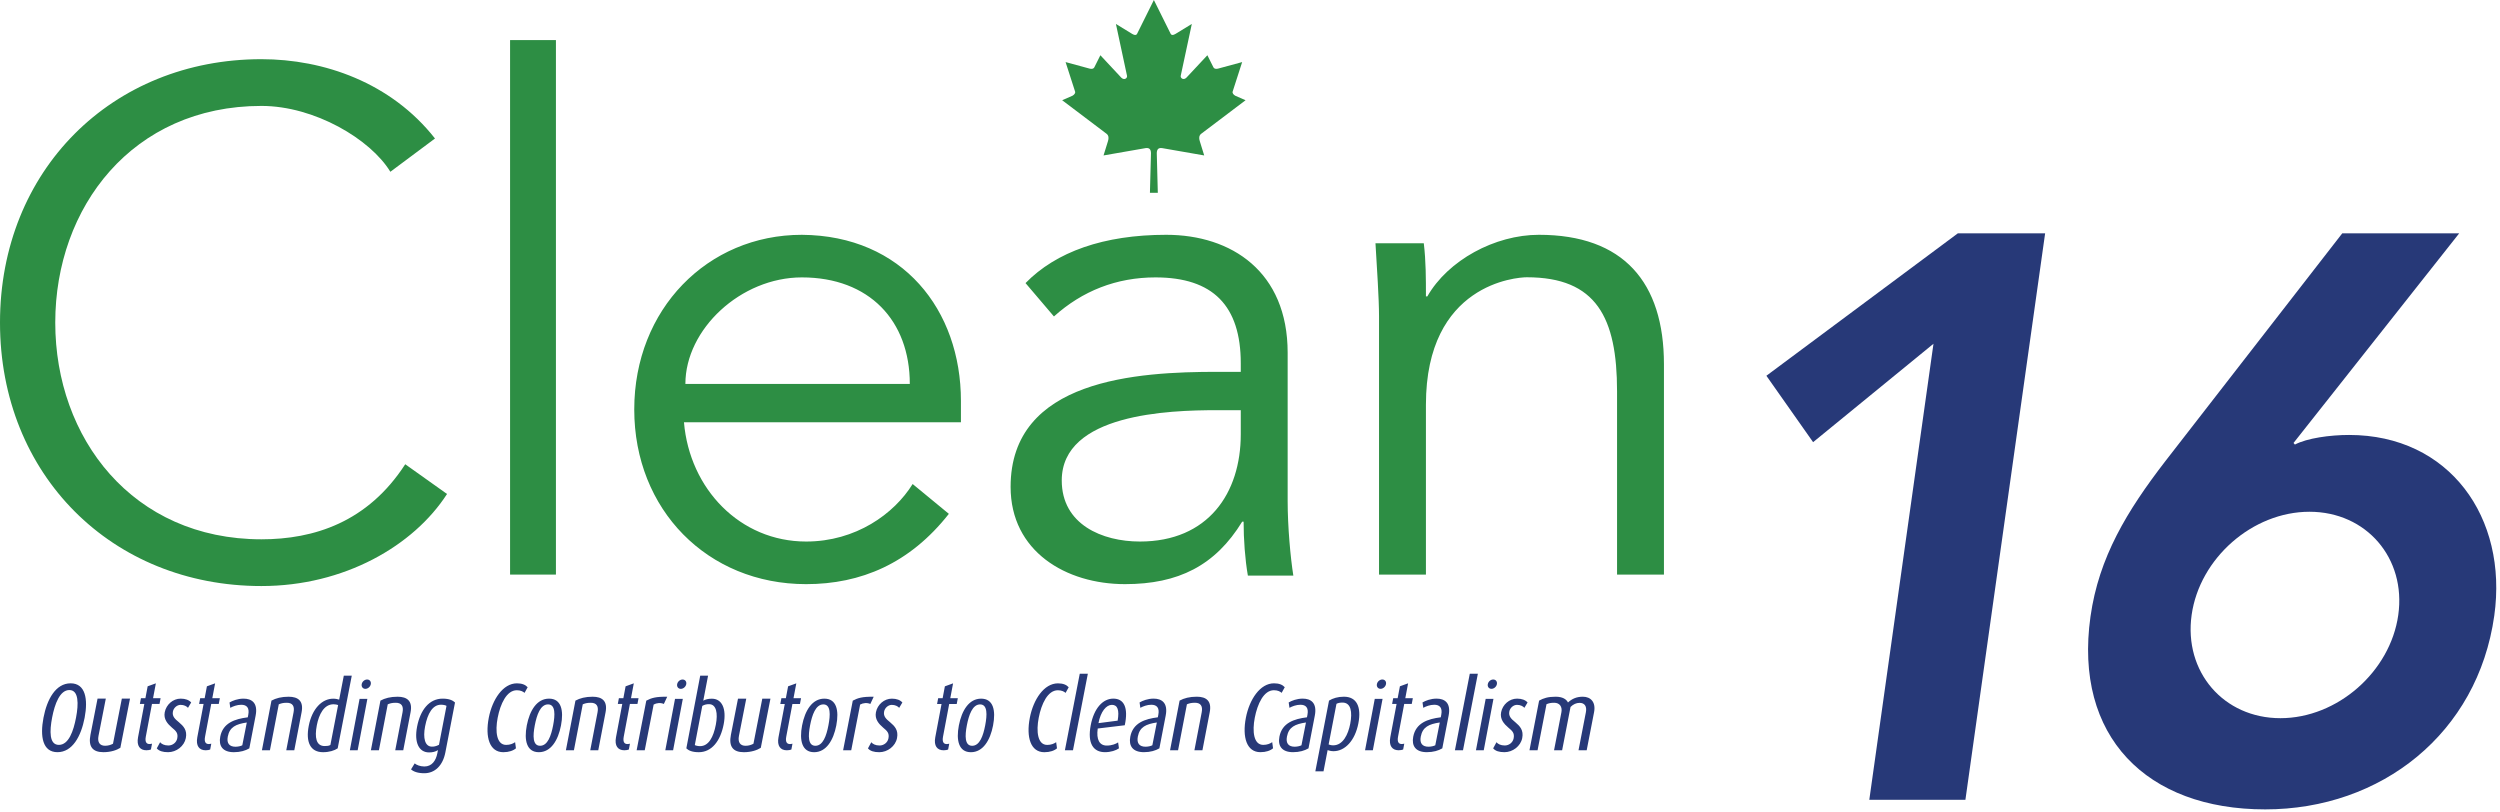 <svg viewBox="0 0 800 260" xmlns="http://www.w3.org/2000/svg"><g fill="none" fill-rule="evenodd"><path d="m143.05 158.074c-10.654 16.543-32.872 29.46-59.396 29.46-47.834 0-83.654-35.578-83.654-84.298 0-48.722 35.82-84.298 83.654-84.298 19.95 0 41.486 7.478 55.542 25.381l-14.281 10.65c-6.349-10.424-24.258-21.075-41.261-21.075-41.259 0-65.971 32.406-65.971 69.343 0 36.936 24.712 69.341 65.971 69.341 16.777 0 34.006-5.439 46.021-24.021z" fill="#2d8e44"/><path d="m163.224 183.868h14.672v-171.04h-14.672z" fill="#2d8e44"/><path d="m291.137 122.85c0-20.222-12.955-34.082-34.544-34.082-19.545 0-37.27 16.587-37.27 34.082zm-72.269 12.27c1.819 21.357 17.954 38.171 39.088 38.171 15.908 0 28.18-8.863 34.089-18.404l11.59 9.542c-12.498 15.906-28.179 22.495-45.679 22.495-31.589 0-54.996-23.856-54.996-55.894 0-32.036 23.407-55.893 53.632-55.893 32.271.227 50.905 24.083 50.905 53.168v6.817zm170.447-3.863c-15.23 0-49.556 1.135-49.556 22.493 0 14.087 12.957 19.541 25.005 19.541 21.823 0 32.281-15.451 32.281-34.309v-7.725zm7.73-12.27v-2.727c0-18.403-8.867-27.492-27.28-27.492-12.502 0-23.414 4.317-32.506 12.497l-9.092-10.678c9.774-9.999 25.005-15.451 45.009-15.451 20.914 0 38.872 11.815 38.872 37.717v47.487c0 8.18.91 18.176 1.82 23.858h-14.548c-.911-5.226-1.366-11.588-1.366-17.268h-.454c-8.638 14.087-20.46 19.993-37.508 19.993-18.868 0-36.6-10.451-36.6-31.127 0-34.536 40.692-36.809 66.151-36.809zm58.569-41.134c.683 5.665.683 11.328.683 16.99h.454c6.593-11.553 21.6-19.707 35.695-19.707 27.058 0 40.018 15.176 40.018 41.453v67.28h-15.007v-58.672c0-23.558-6.594-36.47-28.875-36.47-3.183 0-32.285 2.04-32.285 40.776v54.366h-15.007v-82.683c0-5.663-.681-15.63-1.136-23.333z" fill="#2d8e44"/><path d="m618.712 110.002-38.52 31.489-14.95-21.249 61.262-45.572h27.935l-25.509 181.26h-30.755z" fill="#273978"/><path d="m729.736 229.818c18.197 0 35.153-14.85 37.711-33.027 2.558-18.178-10.216-33.027-28.415-33.027-18.197 0-35.152 14.848-37.71 33.027-2.558 18.177 10.216 33.027 28.413 33.027zm57.203-155.148-53.01 67.077.44.513c3.877-2.049 11.197-3.074 17.348-3.074 32.038 0 50.881 26.37 46.448 57.862-5.296 37.633-36.143 61.956-73.306 61.956-37.931 0-61.308-23.299-55.903-61.701 2.667-18.946 11.675-33.794 23.906-49.667l56.657-72.965z" fill="#273978"/><path d="m369.243 61.697h1.258l-.333-12.711c.035-1.245.56-1.741 1.68-1.596 4.504.782 8.999 1.569 13.498 2.352-.479-1.538-.957-3.085-1.431-4.628-.275-.831-.244-1.737.421-2.27 4.75-3.592 9.501-7.184 14.249-10.773-1.093-.481-2.191-.96-3.285-1.433-.619-.334-1.012-.901-.846-1.348 1.012-3.145 2.026-6.287 3.037-9.428-2.585.7-5.172 1.405-7.757 2.105-.678.16-1.209.016-1.436-.417-.646-1.296-1.296-2.588-1.938-3.875-2.141 2.298-4.577 4.883-6.712 7.184-.954.933-1.977.138-1.811-.619 1.181-5.527 2.361-11.051 3.548-16.582-1.749 1.069-3.488 2.133-5.23 3.196-.805.497-1.314.399-1.52 0-1.8-3.619-3.599-7.233-5.392-10.853-1.795 3.62-3.594 7.241-5.394 10.86-.209.393-.717.497-1.522 0-1.741-1.069-3.482-2.133-5.23-3.196 1.187 5.524 2.369 11.048 3.55 16.576.167.763-.86 1.552-1.814.624-2.134-2.306-4.569-4.886-6.711-7.189-.643 1.294-1.29 2.58-1.938 3.875-.225.439-.76.576-1.435.421-2.588-.705-5.173-1.403-7.761-2.11 1.016 3.147 2.026 6.287 3.04 9.428.167.451-.227 1.014-.844 1.348-1.093.48-2.196.952-3.288 1.433 4.751 3.589 9.501 7.181 14.252 10.773.663.532.692 1.438.421 2.27-.474 1.547-.955 3.09-1.435 4.628 4.504-.782 8.998-1.569 13.498-2.352 1.124-.139 1.649.352 1.682 1.596l-.335 12.711z" fill="#2d8e44"/><g fill="#273978"><path d="m22.191 220.813c-3.031 0-4.681 4.449-5.512 8.803-.82 4.3-.966 8.748 2.157 8.748 3.157 0 4.679-4.448 5.499-8.748.833-4.354.89-8.803-2.143-8.803zm-3.803 19.885c-4.745 0-5.625-5.008-4.477-11.018 1.141-5.975 3.943-11.018 8.69-11.018 4.749 0 5.621 5.043 4.48 11.018-1.148 6.01-3.944 11.018-8.693 11.018zm14.691 0c-3.431 0-4.876-1.774-4.137-5.546l2.274-11.593h2.643l-2.335 11.906c-.409 2.087.416 3.177 2.115 3.177 1.007 0 1.849-.282 2.52-.653l2.83-14.43h2.613l-3.088 15.736c-1.183.748-3.043 1.403-5.434 1.403m13.766-.612c-2.056 0-3.191-1.411-2.671-4.173l2.009-10.65h-1.428l.346-1.842h1.43l.717-3.804 2.627-.954-.897 4.758h2.413l-.348 1.842h-2.415l-1.973 10.466c-.329 1.749.24 2.363 1.193 2.363.268 0 .548-.06.799-.123l-.356 1.871c-.26.123-.851.246-1.447.246m6.924.612c-1.673 0-2.874-.366-3.602-1.225l1.066-1.961c.45.552 1.316 1.043 2.65 1.043 1.333 0 2.57-.92 2.834-2.268.333-1.687-.374-2.364-1.709-3.468-1.351-1.164-2.731-2.665-2.291-4.906.482-2.451 2.624-4.352 5.105-4.352 1.551 0 2.67.46 3.358 1.227l-1.02 1.716c-.431-.491-1.24-.951-2.359-.951-1.18 0-2.24.982-2.462 2.117-.301 1.532.617 2.391 1.9 3.434 1.49 1.258 2.727 2.544 2.226 5.089-.505 2.578-3.027 4.507-5.696 4.507m12.043-.612c-2.058 0-3.193-1.411-2.672-4.173l2.008-10.65h-1.43l.349-1.842h1.429l.718-3.804 2.624-.954-.897 4.758h2.415l-.349 1.842h-2.413l-1.973 10.466c-.331 1.749.238 2.363 1.192 2.363.271 0 .55-.06.8-.123l-.353 1.871c-.262.123-.854.246-1.447.246m13.164-8.892c-3.483.521-5.49 1.442-6.082 4.509-.413 2.146.499 3.248 2.481 3.248.824 0 1.687-.215 2.163-.46zm-4.121 9.504c-3.594 0-4.946-1.992-4.373-4.969.846-4.383 4.627-5.67 8.813-6.191l.154-.798c.45-2.328-.567-3.219-2.244-3.219-1.34 0-2.691.521-3.51.982l-.249-1.716c.931-.552 2.582-1.227 4.503-1.227 2.56 0 4.652 1.319 3.858 5.424l-2.022 10.489c-1.24.734-2.89 1.225-4.931 1.225zm16.751-.612 2.341-12.176c.385-1.997-.376-3.026-2.167-3.026-1.267 0-1.898.219-2.571.498l-2.828 14.704h-2.566l3.055-15.889c1.419-.781 3.208-1.249 5.497-1.249 3.093 0 4.831 1.406 4.147 4.963l-2.341 12.176zm16.594-14.478c-.404-.125-.844-.248-1.457-.248-3.101 0-4.693 3.295-5.355 6.716-.759 3.912-.212 6.652 2.491 6.652.645 0 1.326-.031 1.848-.339zm-4.826 15.09c-4.086 0-5.573-3.263-4.577-8.409 1.068-5.511 4.268-8.715 7.83-8.715.8 0 1.445.154 1.909.308l1.484-7.668h2.549l-4.504 23.253c-1.058.709-2.695 1.231-4.691 1.231zm13.548-20.27c-.804 0-1.33-.672-1.175-1.495.163-.855.937-1.495 1.739-1.495s1.335.64 1.171 1.495c-.155.823-.934 1.495-1.736 1.495zm-4.965 19.658 3.11-16.454h2.495l-3.11 16.454zm14.521 0 2.342-12.176c.385-1.997-.376-3.026-2.169-3.026-1.267 0-1.898.219-2.571.498l-2.828 14.704h-2.566l3.055-15.889c1.42-.781 3.208-1.249 5.499-1.249 3.089 0 4.831 1.406 4.146 4.963l-2.342 12.176zm16.406-14.214c-.358-.216-1.003-.369-1.77-.369-2.637 0-4.272 2.743-5.083 6.936-.721 3.735-.055 6.48 2.185 6.48.613 0 1.237-.06 2.26-.585zm-7.11 21.559c-2.025 0-3.429-.495-4.24-1.236l1.168-1.911c.523.463 1.708.987 3.09.987 2.391 0 3.695-1.82 4.16-4.224l.198-1.018c-.807.525-1.739.741-2.843.741-3.282 0-4.81-3.207-3.838-8.237 1.031-5.334 3.878-8.974 8.173-8.974 2.087 0 3.267.557 3.964 1.234l-3.086 15.976c-.809 4.191-3.34 6.661-6.745 6.661zm25.286-6.733c-4.394 0-5.851-4.79-4.65-11.018 1.131-5.852 4.543-11.018 9-11.018 1.671 0 2.726.471 3.443 1.247l-.999 1.804c-.449-.407-1.232-.841-2.472-.841-3.247 0-5.265 4.358-6.125 8.807-.842 4.358-.376 8.684 2.718 8.684 1.238 0 2.214-.405 2.862-.87l.27 1.96c-.856.746-2.252 1.244-4.048 1.244m14.319-15.298c-2.464 0-3.607 3.403-4.244 6.714-.638 3.309-.711 6.529 1.694 6.529 2.432 0 3.537-3.219 4.175-6.529.638-3.311.809-6.714-1.625-6.714zm-2.947 15.298c-3.893 0-4.773-3.802-3.857-8.553.934-4.847 3.266-8.585 7.129-8.585 3.891 0 4.751 3.739 3.819 8.585-.915 4.751-3.227 8.553-7.09 8.553zm16.451-.612 2.341-12.176c.385-1.997-.376-3.026-2.171-3.026-1.267 0-1.896.219-2.569.498l-2.828 14.704h-2.566l3.055-15.889c1.42-.781 3.208-1.249 5.499-1.249 3.091 0 4.831 1.406 4.145 4.963l-2.341 12.176zm10.91 0c-2.056 0-3.191-1.411-2.67-4.173l2.008-10.65h-1.429l.346-1.842h1.43l.718-3.804 2.625-.954-.897 4.758h2.413l-.348 1.842h-2.415l-1.973 10.466c-.329 1.749.24 2.363 1.193 2.363.268 0 .548-.06.798-.123l-.354 1.871c-.26.123-.851.246-1.447.246m12.646-14.824c-1.036-.467-2.313-.342-3.262.187l-2.852 14.637h-2.598l3.094-15.884c1.643-.873 3.075-1.31 6.695-1.249zm5.43-4.833c-.804 0-1.33-.672-1.175-1.495.163-.855.937-1.495 1.741-1.495.8 0 1.332.64 1.17 1.495-.155.823-.934 1.495-1.736 1.495zm-4.965 19.658 3.11-16.454h2.495l-3.109 16.454zm14.003-14.756c-.696 0-1.381.092-2.167.553l-2.394 12.535c.357.187.996.342 1.692.342 2.727 0 4.278-2.897 5.043-6.901.681-3.574.188-6.529-2.175-6.529zm-3.3 15.368c-2.119 0-3.287-.555-3.973-1.231l4.441-23.253h2.513l-1.531 8.005c.589-.366 1.519-.645 2.73-.645 3.24 0 4.754 3.174 3.802 8.162-1.018 5.327-3.802 8.962-7.981 8.962zm14.425 0c-3.431 0-4.878-1.774-4.137-5.546l2.274-11.593h2.643l-2.337 11.906c-.409 2.087.418 3.177 2.117 3.177 1.007 0 1.849-.282 2.52-.653l2.83-14.43h2.611l-3.087 15.736c-1.183.748-3.043 1.403-5.434 1.403m13.766-.612c-2.058 0-3.193-1.411-2.672-4.173l2.01-10.65h-1.43l.348-1.842h1.43l.717-3.804 2.627-.954-.899 4.758h2.413l-.348 1.842h-2.413l-1.973 10.466c-.329 1.749.24 2.363 1.195 2.363.267 0 .546-.06.796-.123l-.354 1.871c-.26.123-.851.246-1.447.246m11.68-14.686c-2.464 0-3.607 3.403-4.244 6.714-.638 3.309-.711 6.529 1.694 6.529 2.432 0 3.537-3.219 4.173-6.529.64-3.311.811-6.714-1.623-6.714zm-2.947 15.298c-3.893 0-4.773-3.802-3.857-8.553.934-4.847 3.266-8.585 7.129-8.585 3.891 0 4.751 3.739 3.819 8.585-.917 4.751-3.229 8.553-7.09 8.553zm17.982-15.436c-1.037-.467-2.312-.342-3.263.187l-2.851 14.637h-2.598l3.094-15.884c1.644-.873 3.072-1.31 6.694-1.249zm2.845 15.436c-1.675 0-2.875-.366-3.604-1.225l1.066-1.961c.45.552 1.316 1.043 2.65 1.043s2.572-.92 2.836-2.268c.331-1.687-.376-2.364-1.709-3.468-1.352-1.164-2.732-2.665-2.293-4.906.482-2.451 2.624-4.352 5.105-4.352 1.552 0 2.67.46 3.358 1.227l-1.02 1.716c-.429-.491-1.239-.951-2.359-.951-1.178 0-2.238.982-2.46 2.117-.303 1.532.615 2.391 1.899 3.434 1.49 1.258 2.725 2.544 2.226 5.089-.507 2.578-3.025 4.507-5.694 4.507m20.606-.612c-2.058 0-3.193-1.411-2.672-4.173l2.008-10.65h-1.429l.348-1.842h1.43l.717-3.804 2.625-.954-.897 4.758h2.413l-.348 1.842h-2.413l-1.975 10.466c-.329 1.749.24 2.363 1.193 2.363.27 0 .548-.06.8-.123l-.354 1.871c-.262.123-.852.246-1.447.246m11.681-14.686c-2.466 0-3.608 3.403-4.246 6.714-.638 3.309-.711 6.529 1.694 6.529 2.432 0 3.537-3.219 4.175-6.529.638-3.311.809-6.714-1.623-6.714zm-2.949 15.298c-3.891 0-4.771-3.802-3.856-8.553.932-4.847 3.265-8.585 7.128-8.585 3.893 0 4.753 3.739 3.819 8.585-.915 4.751-3.228 8.553-7.09 8.553zm23.502 0c-4.394 0-5.851-4.79-4.65-11.018 1.131-5.852 4.543-11.018 9-11.018 1.671 0 2.726.471 3.443 1.247l-.999 1.804c-.447-.407-1.231-.841-2.47-.841-3.249 0-5.267 4.358-6.126 8.807-.842 4.358-.376 8.684 2.718 8.684 1.239 0 2.216-.405 2.862-.87l.27 1.96c-.854.746-2.252 1.244-4.048 1.244"/><path d="m340.768 240.086 4.754-24.484h2.587l-4.754 24.484z"/><path d="m355.815 225.551c-1.805 0-3.592 2.117-4.308 5.855l6.143-.796c.588-3.405-.028-5.06-1.835-5.06zm-4.544 7.573c-.498 3.56.553 5.458 2.9 5.458 1.657 0 2.937-.55 3.626-1.012l.269 1.902c-.97.673-2.609 1.225-4.478 1.225-3.671 0-5.679-2.727-4.557-8.614 1.046-5.489 3.913-8.524 7.223-8.524 3.43 0 4.875 2.853 3.673 8.524zm18.917-1.931c-3.482.521-5.489 1.442-6.082 4.509-.413 2.146.499 3.248 2.481 3.248.824 0 1.687-.215 2.164-.46zm-4.119 9.504c-3.594 0-4.948-1.992-4.374-4.969.848-4.383 4.628-5.67 8.813-6.191l.154-.798c.45-2.328-.565-3.219-2.244-3.219-1.342 0-2.69.521-3.509.982l-.249-1.716c.931-.552 2.584-1.227 4.501-1.227 2.56 0 4.653 1.319 3.861 5.424l-2.025 10.489c-1.24.734-2.888 1.225-4.927 1.225zm16.14-.612 2.341-12.176c.385-1.997-.378-3.026-2.169-3.026-1.267 0-1.898.219-2.571.498l-2.829 14.704h-2.566l3.055-15.889c1.42-.781 3.208-1.249 5.497-1.249 3.093 0 4.833 1.406 4.146 4.963l-2.339 12.176zm21.123.612c-4.397 0-5.853-4.79-4.653-11.018 1.131-5.852 4.543-11.018 8.999-11.018 1.673 0 2.73.471 3.445 1.247l-.999 1.804c-.445-.407-1.233-.841-2.47-.841-3.251 0-5.269 4.358-6.127 8.807-.842 4.358-.376 8.684 2.716 8.684 1.241 0 2.218-.405 2.864-.87l.27 1.96c-.856.746-2.252 1.244-4.045 1.244m14.574-9.504c-3.483.521-5.489 1.442-6.081 4.509-.415 2.146.499 3.248 2.481 3.248.821 0 1.689-.215 2.161-.46zm-4.121 9.504c-3.593 0-4.945-1.992-4.37-4.969.845-4.383 4.626-5.67 8.815-6.191l.152-.798c.449-2.328-.567-3.219-2.244-3.219-1.342 0-2.693.521-3.512.982l-.247-1.716c.929-.552 2.583-1.227 4.502-1.227 2.561 0 4.653 1.319 3.861 5.424l-2.024 10.489c-1.241.734-2.889 1.225-4.932 1.225zm15.801-15.875c-.869 0-1.464.155-1.916.405l-2.511 13.001c.378.125.816.28 1.469.28 3.143 0 4.79-3.529 5.44-6.874.722-3.75.289-6.812-2.481-6.812zm-2.855 15.561c-.809 0-1.422-.189-1.894-.344l-1.31 6.779h-2.616l4.375-22.621c1.203-.75 2.825-1.25 4.754-1.25 4.14 0 5.652 3.279 4.636 8.529-1.082 5.594-4.336 8.908-7.946 8.908zm15.05-19.956c-.804 0-1.33-.672-1.175-1.495.16-.855.937-1.495 1.738-1.495.802 0 1.338.64 1.173 1.495-.155.823-.934 1.495-1.736 1.495zm-4.964 19.658 3.107-16.454h2.497l-3.111 16.454zm10.749 0c-2.057 0-3.191-1.411-2.67-4.173l2.009-10.65h-1.428l.346-1.842h1.428l.718-3.804 2.625-.954-.897 4.758h2.413l-.349 1.842h-2.412l-1.973 10.466c-.331 1.749.238 2.363 1.192 2.363.27 0 .548-.06.799-.123l-.356 1.871c-.26.123-.849.246-1.447.246m13.166-8.892c-3.482.521-5.487 1.442-6.081 4.509-.411 2.146.501 3.248 2.479 3.248.826 0 1.689-.215 2.164-.46zm-4.12 9.504c-3.596 0-4.946-1.992-4.374-4.969.848-4.383 4.629-5.67 8.812-6.191l.156-.798c.45-2.328-.569-3.219-2.244-3.219-1.34 0-2.689.521-3.511.982l-.247-1.716c.931-.552 2.582-1.227 4.502-1.227 2.56 0 4.653 1.319 3.858 5.424l-2.024 10.489c-1.239.734-2.888 1.225-4.929 1.225z"/><path d="m465.574 240.086 4.756-24.484h2.585l-4.755 24.484z"/><path d="m477.27 220.428c-.805 0-1.332-.672-1.175-1.495.162-.855.932-1.495 1.739-1.495.802 0 1.332.64 1.17 1.495-.157.823-.934 1.495-1.734 1.495zm-4.966 19.658 3.112-16.454h2.491l-3.107 16.454zm9.111.612c-1.675 0-2.874-.366-3.605-1.225l1.067-1.961c.451.552 1.316 1.043 2.648 1.043 1.337 0 2.571-.92 2.838-2.268.331-1.687-.376-2.364-1.713-3.468-1.349-1.164-2.729-2.665-2.292-4.906.482-2.451 2.626-4.352 5.107-4.352 1.554 0 2.673.46 3.357 1.227l-1.018 1.716c-.431-.491-1.241-.951-2.357-.951-1.18 0-2.242.982-2.462 2.117-.302 1.532.615 2.391 1.899 3.434 1.49 1.258 2.728 2.544 2.228 5.089-.508 2.578-3.029 4.507-5.697 4.507m23.708-.612 2.363-12.176c.369-1.905-.419-2.995-2.008-2.995-1.062 0-2.022.437-2.905 1.308l-2.69 13.862h-2.588l2.354-12.145c.34-1.747-.528-3.057-2.306-3.057-1.123 0-1.745.156-2.462.469l-2.86 14.734h-2.587l3.082-15.889c1.4-.781 2.86-1.249 5.261-1.249 2.25 0 3.437.781 3.979 1.843 1.329-1.218 2.793-1.843 4.757-1.843 2.526 0 4.217 1.749 3.59 4.963l-2.361 12.176z"/></g></g></svg>